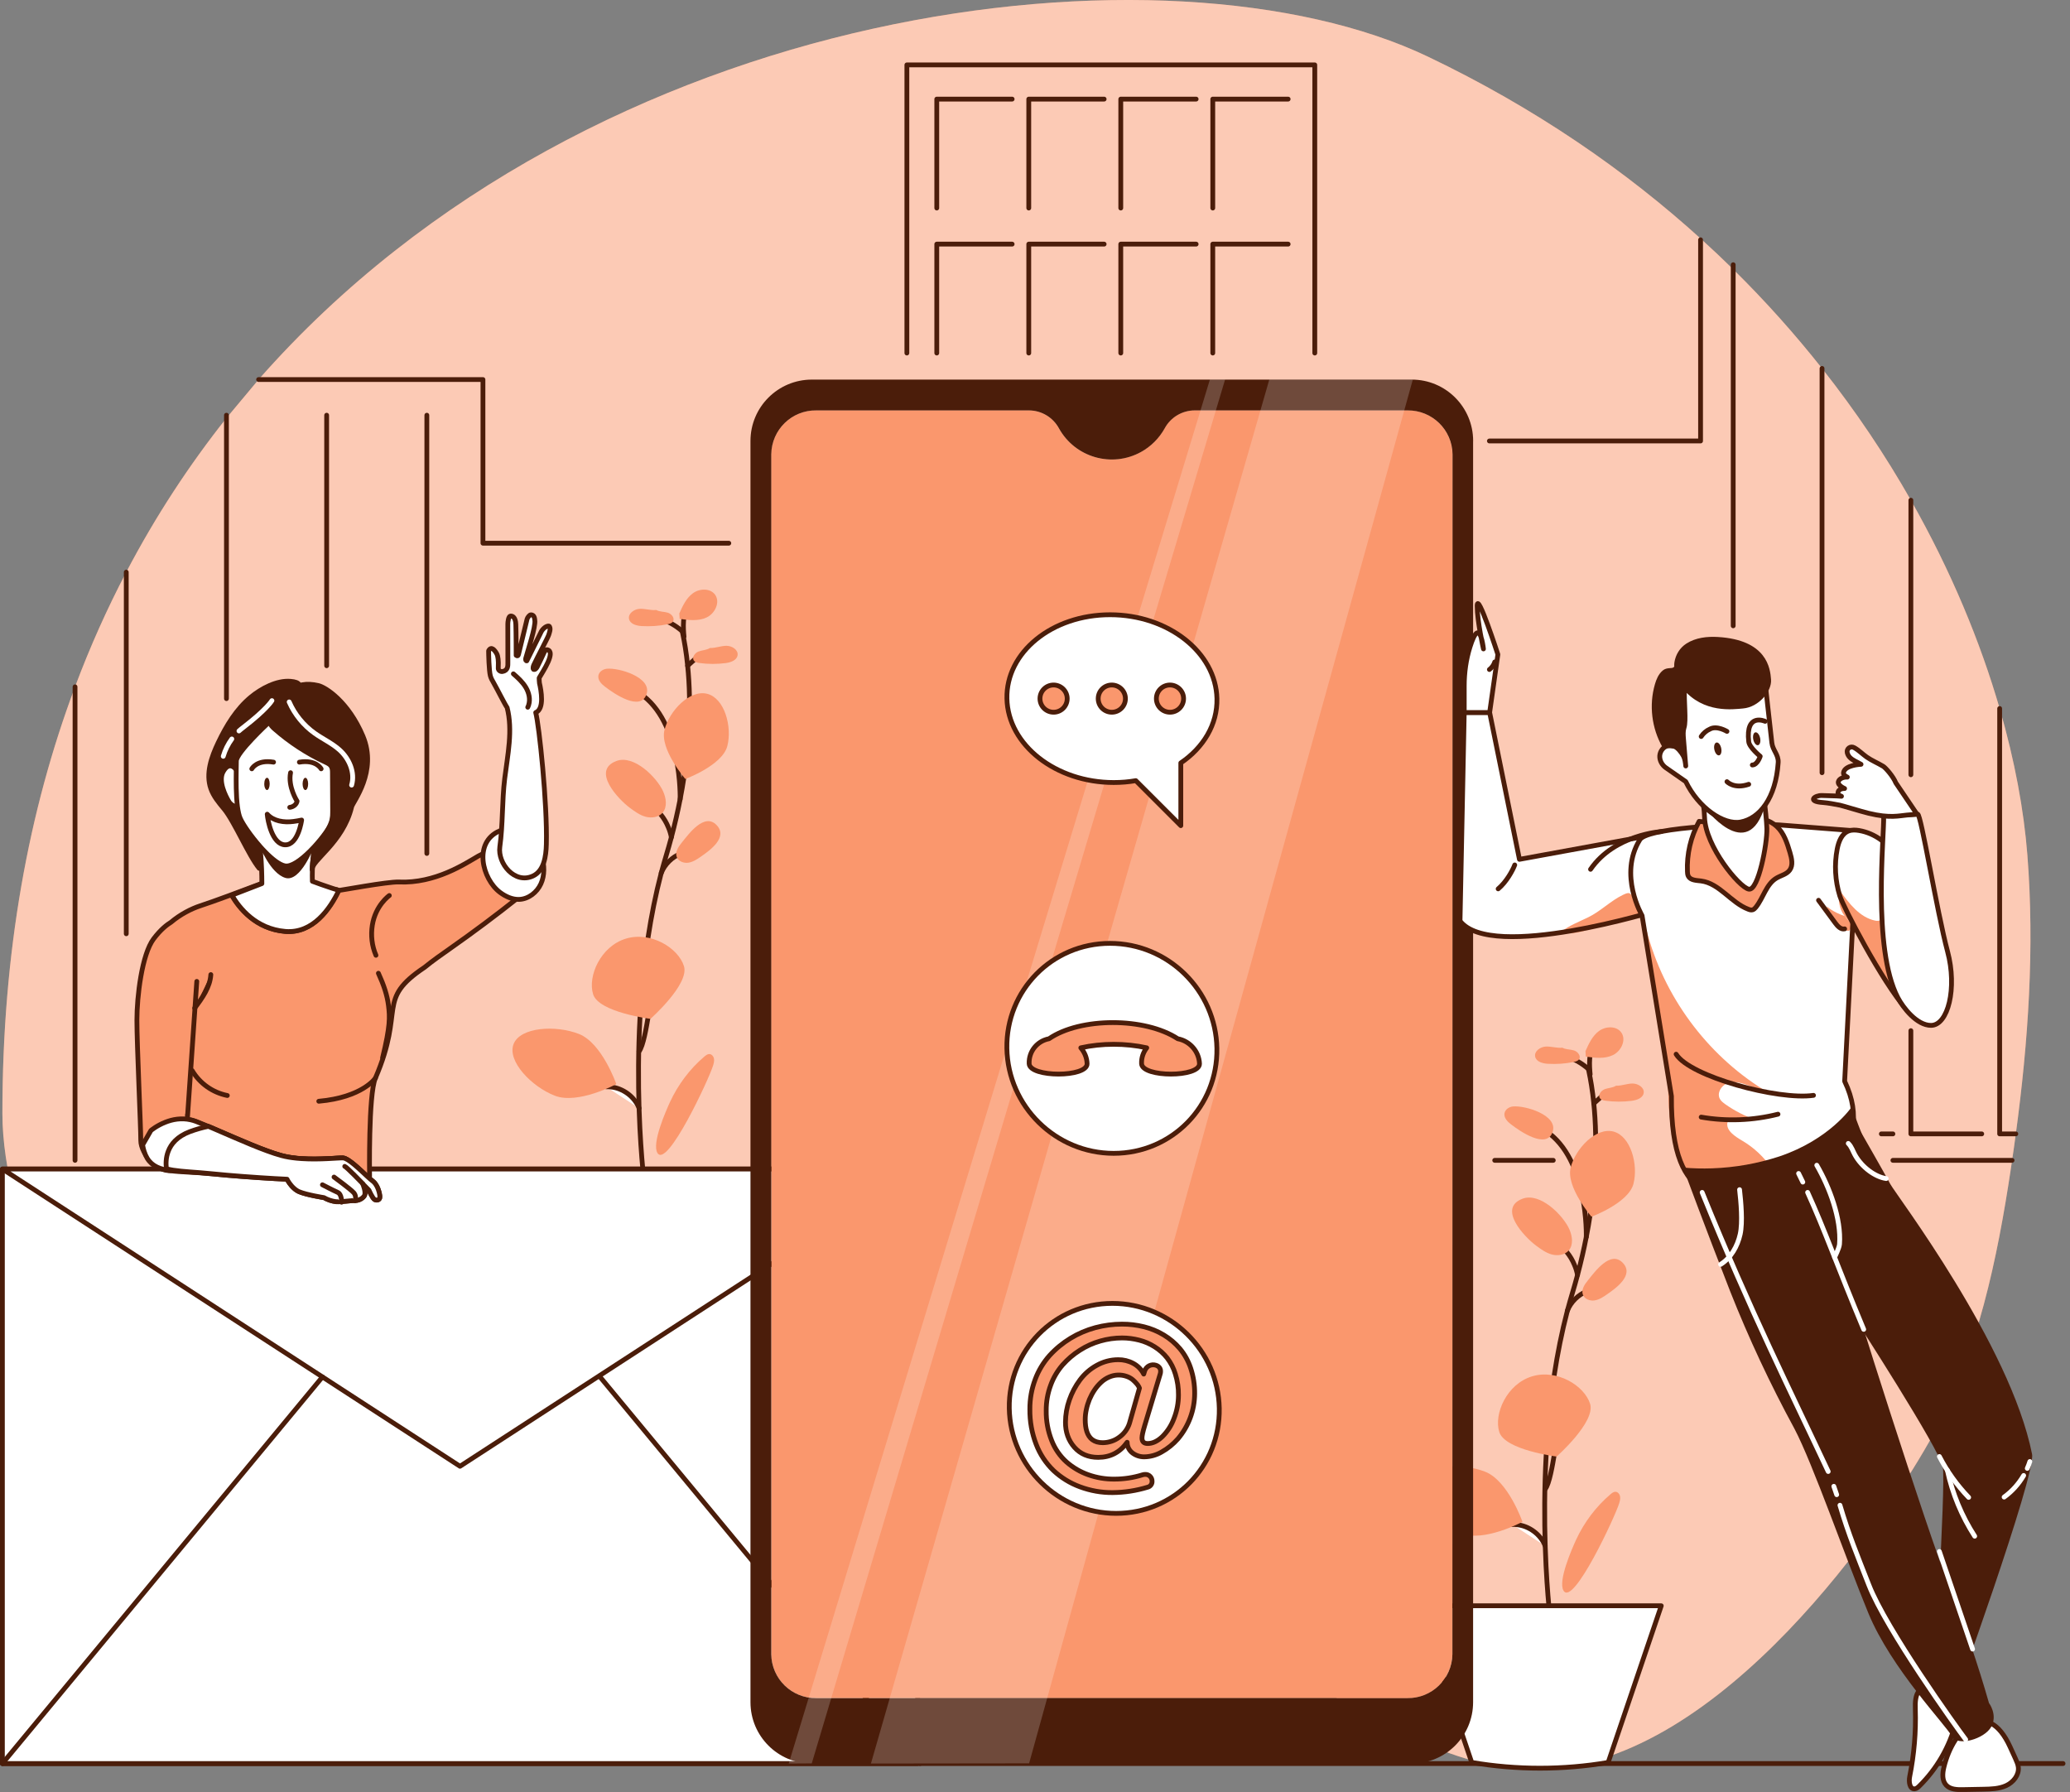 <svg width="432" height="374" viewBox="0 0 432 374" fill="none" xmlns="http://www.w3.org/2000/svg">
<rect x="0" y="0" width="432" height="374" fill="#808080" stroke="none"/>
<g clip-path="url(#clip0)">
<path d="M53.97 79.2C124.04 -0.53 244.34 -13.81 297.98 11.81C320.39 22.52 339.35 35.63 355.19 50.04C357.43 52.07 359.61 54.13 361.72 56.21C368.52 62.91 374.68 69.83 380.25 76.88C387.39 85.91 393.55 95.15 398.79 104.38C407.23 119.22 413.31 134.02 417.32 147.85C420.49 158.77 422.37 169.09 423.1 178.36C424.63 197.77 423.3 217.32 420.69 236.61C420.45 238.45 420.19 240.29 419.91 242.13C419.84 242.64 419.77 243.15 419.69 243.66C416.82 262.83 412.76 282.17 403.7 298.89C393.82 317.12 359.27 367.85 321.82 369.18C302.39 369.87 285.23 357.15 267.62 348.17C239.6 333.89 207.93 331.09 177.03 330.26C146.13 329.43 114.85 330.32 84.74 322.66C54.63 315.01 25.1 297.4 9.71 268.11C4.48 258.17 0.51 243.85 0.5 232.39C0.49 198.58 6.02 169.01 15.66 143.32C18.8 134.93 22.38 126.96 26.35 119.39C32.46 107.72 39.5 97.01 47.27 87.22L53.97 79.2Z" fill="#FA976D"/>
<g opacity="0.7">
<path opacity="0.7" d="M53.97 79.2C124.04 -0.53 244.34 -13.81 297.98 11.81C320.39 22.52 339.35 35.63 355.19 50.04C357.43 52.07 359.61 54.13 361.72 56.21C368.52 62.91 374.68 69.83 380.25 76.88C387.39 85.91 393.55 95.15 398.79 104.38C407.23 119.22 413.31 134.02 417.32 147.85C420.49 158.77 422.37 169.09 423.1 178.36C424.63 197.77 423.3 217.32 420.69 236.61C420.45 238.45 420.19 240.29 419.91 242.13C419.84 242.64 419.77 243.15 419.69 243.66C416.82 262.83 412.76 282.17 403.7 298.89C393.82 317.12 359.27 367.85 321.82 369.18C302.39 369.87 285.23 357.15 267.62 348.17C239.6 333.89 207.93 331.09 177.03 330.26C146.13 329.43 114.85 330.32 84.74 322.66C54.63 315.01 25.1 297.4 9.71 268.11C4.48 258.17 0.51 243.85 0.5 232.39C0.49 198.58 6.02 169.01 15.66 143.32C18.8 134.93 22.38 126.96 26.35 119.39C32.46 107.72 39.5 97.01 47.27 87.22L53.97 79.2Z" fill="white"/>
</g>
<path d="M0.5 368H430.55" stroke="#4B1D0A" stroke-miterlimit="10" stroke-linecap="round" stroke-linejoin="round"/>
<path d="M331.46 222.93C331.45 222.94 331.45 222.95 331.46 222.96C331.47 223 331.48 223.03 331.49 223.07C331.53 223.25 331.56 223.44 331.61 223.64C331.95 225.25 332.34 227.47 332.62 230.27C332.81 232.18 332.96 234.36 333 236.79C333.09 241.48 332.83 247.1 331.85 253.53C331.63 255 331.37 256.51 331.06 258.07C330.57 260.61 329.96 263.27 329.23 266.02C328.89 267.3 328.52 268.6 328.12 269.93C327.96 270.47 327.8 271 327.65 271.54C327.47 272.19 327.29 272.85 327.11 273.5C327.11 273.51 327.1 273.52 327.1 273.53C325.94 277.96 325.04 282.5 324.35 287.01C323.5 292.66 322.97 298.27 322.68 303.58C322.29 310.65 322.31 317.19 322.48 322.6C322.48 322.69 322.48 322.77 322.49 322.86C322.67 328.34 323.01 332.62 323.24 335.07C323.37 336.49 323.46 337.3 323.47 337.36" stroke="#4B1D0A" stroke-miterlimit="10" stroke-linecap="round" stroke-linejoin="round"/>
<path d="M331.49 223.07C331.48 223.05 331.48 223.05 331.47 223.05C331.46 223.03 331.46 223.03 331.45 223.03C330.73 222.4 329.94 221.85 329.11 221.4C328.19 220.92 327.21 220.54 326.2 220.3" fill="white"/>
<path d="M331.49 223.07C331.48 223.05 331.48 223.05 331.47 223.05C331.46 223.03 331.46 223.03 331.45 223.03C330.73 222.4 329.94 221.85 329.11 221.4C328.19 220.92 327.21 220.54 326.2 220.3" stroke="#4B1D0A" stroke-miterlimit="10" stroke-linecap="round" stroke-linejoin="round"/>
<path d="M332.61 230.27L335.27 227.86" stroke="#4B1D0A" stroke-miterlimit="10" stroke-linecap="round" stroke-linejoin="round"/>
<path d="M329.22 266.04C329.08 265.33 328.88 264.64 328.59 263.98C328.2 263.01 327.66 262.1 327 261.29C326.51 260.68 325.95 260.13 325.33 259.64" stroke="#4B1D0A" stroke-miterlimit="10" stroke-linecap="round" stroke-linejoin="round"/>
<path d="M327.09 273.54C327.82 271.68 329.38 270.14 331.25 269.43" stroke="#4B1D0A" stroke-miterlimit="10" stroke-linecap="round" stroke-linejoin="round"/>
<path d="M322.47 310.74C323.36 309.67 324.03 305.58 324.4 303.38C324.49 302.85 324.56 302.41 324.62 302.08" fill="white"/>
<path d="M322.47 310.74C323.36 309.67 324.03 305.58 324.4 303.38C324.49 302.85 324.56 302.41 324.62 302.08" stroke="#4B1D0A" stroke-miterlimit="10" stroke-linecap="round" stroke-linejoin="round"/>
<path d="M315.61 318.12C315.91 318.1 316.21 318.11 316.51 318.15C319.1 318.39 321.53 320.17 322.48 322.6" fill="white"/>
<path d="M315.61 318.12C315.91 318.1 316.21 318.11 316.51 318.15C319.1 318.39 321.53 320.17 322.48 322.6" stroke="#4B1D0A" stroke-miterlimit="10" stroke-linecap="round" stroke-linejoin="round"/>
<path d="M331.05 258.12C331.05 258.12 331.52 241.89 322.61 236" stroke="#4B1D0A" stroke-miterlimit="10" stroke-linecap="round" stroke-linejoin="round"/>
<path d="M331.85 292.95C333.02 296.73 324.86 303.94 324.86 303.94C324.86 303.94 314.06 302.59 312.89 298.81C311.72 295.03 314.46 288.83 319.69 287.22C324.93 285.6 330.68 289.17 331.85 292.95Z" fill="#FA976D"/>
<path d="M340.9 247.02C339.87 251.04 332.14 253.89 332.14 253.89C332.14 253.89 326.76 247.66 327.79 243.64C328.82 239.62 333.09 235.19 336.71 236.12C340.33 237.06 341.93 243 340.9 247.02Z" fill="#FA976D"/>
<path d="M309.91 307.09C314.76 308.98 317.73 317.56 317.73 317.56C317.73 317.56 309.74 321.87 304.89 319.98C300.04 318.09 294.91 312.77 296.29 309.21C297.68 305.65 305.06 305.2 309.91 307.09Z" fill="#FA976D"/>
<path d="M320.54 259.9C321.57 260.66 322.62 261.44 323.85 261.77C325.08 262.1 326.55 261.9 327.38 260.94C328.42 259.75 328.14 257.89 327.49 256.45C326.19 253.59 321.42 248.75 317.74 250.14C312.45 252.14 318.18 258.14 320.54 259.9Z" fill="#FA976D"/>
<path d="M331.39 267.17C330.69 268.03 329.96 269.12 330.34 270.16C330.68 271.08 331.81 271.51 332.78 271.36C333.75 271.21 334.6 270.64 335.4 270.08C337.27 268.78 341.11 266.06 338.66 263.51C336.11 260.85 332.85 265.36 331.39 267.17Z" fill="#FA976D"/>
<path d="M315.73 230.89C314.93 230.98 314.12 231.51 313.98 232.31C313.82 233.24 314.59 234.05 315.34 234.62C317.2 236.05 322.78 239.92 324.03 236.19C325.21 232.67 318.2 230.62 315.73 230.89Z" fill="#FA976D"/>
<path d="M326.03 218.63C324.88 218.74 323.73 218.32 322.57 218.39C321.42 218.46 320.13 219.39 320.39 220.52C320.63 221.56 321.92 221.91 322.99 221.98C324.81 222.09 326.65 221.97 328.44 221.6C328.86 221.52 329.31 221.39 329.54 221.04C330.01 220.35 329.26 219.43 328.47 219.19C327.68 218.95 326.78 219.03 326.06 218.62L326.03 218.63Z" fill="#FA976D"/>
<path d="M337.28 226.56C338.44 226.59 339.56 226.1 340.71 226.1C341.87 226.1 343.21 226.94 343.03 228.08C342.86 229.14 341.59 229.57 340.53 229.71C338.72 229.94 336.88 229.94 335.07 229.69C334.65 229.63 334.19 229.54 333.93 229.21C333.42 228.55 334.1 227.59 334.88 227.29C335.66 226.99 336.56 227.02 337.25 226.56H337.28Z" fill="#FA976D"/>
<path d="M336.14 311.78C336.43 311.54 336.75 311.29 337.12 311.29C337.62 311.29 338.01 311.76 338.1 312.25C338.19 312.74 338.06 313.24 337.91 313.71C337.13 316.33 328.32 335.33 326.3 331.92C325.1 329.9 328.05 323.22 328.91 321.33C330.6 317.68 333.07 314.38 336.14 311.78Z" fill="#FA976D"/>
<path d="M331.86 224.18C331.86 224.18 331.33 219.57 332.44 219.2" stroke="#4B1D0A" stroke-miterlimit="10" stroke-linecap="round" stroke-linejoin="round"/>
<path d="M330.88 219.35C331.58 217.78 332.33 216.14 333.72 215.13C335.11 214.12 337.33 214.04 338.34 215.43C339.47 216.98 338.34 219.34 336.61 220.17C334.88 221 332.85 220.75 330.95 220.48C330.93 220.2 330.92 219.92 330.9 219.63L330.88 219.35Z" fill="#FA976D"/>
<path d="M335.62 367.77C326.26 369.37 316.5 369.37 307.14 367.77L296.06 335.08H346.7L335.62 367.77Z" fill="white" stroke="#4B1D0A" stroke-miterlimit="10" stroke-linecap="round" stroke-linejoin="round"/>
<path d="M142.35 131.59C142.34 131.6 142.34 131.61 142.35 131.62C142.36 131.66 142.37 131.69 142.38 131.73C142.42 131.91 142.45 132.1 142.5 132.3C142.84 133.91 143.23 136.13 143.51 138.93C143.7 140.84 143.85 143.02 143.89 145.45C143.98 150.14 143.72 155.76 142.74 162.19C142.52 163.66 142.26 165.17 141.95 166.73C141.46 169.27 140.85 171.93 140.12 174.68C139.78 175.96 139.41 177.26 139.01 178.59C138.85 179.13 138.69 179.66 138.54 180.2C138.36 180.85 138.18 181.51 138 182.16C138 182.17 137.99 182.18 137.99 182.19C136.83 186.62 135.93 191.16 135.24 195.67C134.39 201.32 133.86 206.93 133.57 212.24C133.18 219.31 133.2 225.85 133.37 231.26C133.37 231.35 133.37 231.43 133.38 231.52C133.56 237 133.9 241.28 134.13 243.73C134.26 245.15 134.35 245.96 134.36 246.02" stroke="#4B1D0A" stroke-miterlimit="10" stroke-linecap="round" stroke-linejoin="round"/>
<path d="M142.38 131.73C142.37 131.71 142.37 131.71 142.36 131.71C142.35 131.69 142.35 131.69 142.34 131.69C141.62 131.06 140.83 130.51 140 130.06C139.08 129.58 138.1 129.2 137.09 128.96" fill="white"/>
<path d="M142.38 131.73C142.37 131.71 142.37 131.71 142.36 131.71C142.35 131.69 142.35 131.69 142.34 131.69C141.62 131.06 140.83 130.51 140 130.06C139.08 129.58 138.1 129.2 137.09 128.96" stroke="#4B1D0A" stroke-miterlimit="10" stroke-linecap="round" stroke-linejoin="round"/>
<path d="M143.5 138.93L146.16 136.52" stroke="#4B1D0A" stroke-miterlimit="10" stroke-linecap="round" stroke-linejoin="round"/>
<path d="M140.11 174.7C139.97 173.99 139.77 173.3 139.48 172.64C139.09 171.67 138.55 170.76 137.89 169.95C137.4 169.34 136.84 168.79 136.22 168.3" stroke="#4B1D0A" stroke-miterlimit="10" stroke-linecap="round" stroke-linejoin="round"/>
<path d="M137.99 182.2C138.72 180.34 140.28 178.8 142.15 178.09" stroke="#4B1D0A" stroke-miterlimit="10" stroke-linecap="round" stroke-linejoin="round"/>
<path d="M133.36 219.4C134.25 218.33 134.92 214.24 135.29 212.04C135.38 211.51 135.45 211.07 135.51 210.74" fill="white"/>
<path d="M133.36 219.4C134.25 218.33 134.92 214.24 135.29 212.04C135.38 211.51 135.45 211.07 135.51 210.74" stroke="#4B1D0A" stroke-miterlimit="10" stroke-linecap="round" stroke-linejoin="round"/>
<path d="M126.51 226.78C126.81 226.76 127.11 226.77 127.41 226.81C130 227.05 132.43 228.83 133.38 231.26" fill="white"/>
<path d="M126.51 226.78C126.81 226.76 127.11 226.77 127.41 226.81C130 227.05 132.43 228.83 133.38 231.26" stroke="#4B1D0A" stroke-miterlimit="10" stroke-linecap="round" stroke-linejoin="round"/>
<path d="M141.94 166.78C141.94 166.78 142.41 150.55 133.5 144.67" stroke="#4B1D0A" stroke-miterlimit="10" stroke-linecap="round" stroke-linejoin="round"/>
<path d="M142.74 201.61C143.91 205.39 135.75 212.6 135.75 212.6C135.75 212.6 124.95 211.25 123.78 207.47C122.61 203.69 125.35 197.49 130.58 195.88C135.82 194.26 141.57 197.83 142.74 201.61Z" fill="#FA976D"/>
<path d="M151.79 155.68C150.76 159.7 143.03 162.55 143.03 162.55C143.03 162.55 137.64 156.32 138.68 152.3C139.71 148.28 143.98 143.85 147.6 144.78C151.23 145.72 152.83 151.66 151.79 155.68Z" fill="#FA976D"/>
<path d="M120.8 215.75C125.65 217.64 128.62 226.22 128.62 226.22C128.62 226.22 120.63 230.53 115.78 228.64C110.93 226.75 105.8 221.43 107.18 217.87C108.57 214.31 115.95 213.86 120.8 215.75Z" fill="#FA976D"/>
<path d="M131.43 168.56C132.46 169.32 133.51 170.1 134.74 170.43C135.97 170.76 137.44 170.56 138.27 169.6C139.31 168.41 139.03 166.55 138.38 165.11C137.08 162.25 132.31 157.41 128.63 158.8C123.34 160.8 129.07 166.8 131.43 168.56Z" fill="#FA976D"/>
<path d="M142.28 175.83C141.58 176.69 140.85 177.78 141.23 178.82C141.57 179.74 142.7 180.17 143.67 180.02C144.64 179.87 145.49 179.3 146.29 178.74C148.16 177.44 152 174.72 149.55 172.17C147 169.51 143.74 174.02 142.28 175.83Z" fill="#FA976D"/>
<path d="M126.63 139.55C125.83 139.64 125.02 140.17 124.88 140.97C124.72 141.9 125.49 142.71 126.24 143.28C128.1 144.71 133.68 148.58 134.93 144.85C136.1 141.33 129.1 139.28 126.63 139.55Z" fill="#FA976D"/>
<path d="M136.92 127.29C135.77 127.4 134.62 126.98 133.46 127.05C132.31 127.12 131.02 128.05 131.28 129.18C131.52 130.22 132.81 130.57 133.88 130.64C135.7 130.75 137.54 130.63 139.33 130.26C139.75 130.18 140.2 130.05 140.43 129.7C140.9 129.01 140.15 128.09 139.36 127.85C138.57 127.61 137.67 127.69 136.95 127.28L136.92 127.29Z" fill="#FA976D"/>
<path d="M148.18 135.22C149.34 135.25 150.46 134.76 151.61 134.76C152.77 134.76 154.11 135.6 153.93 136.74C153.76 137.8 152.49 138.23 151.43 138.37C149.62 138.6 147.78 138.6 145.97 138.35C145.55 138.29 145.09 138.2 144.83 137.87C144.32 137.21 145 136.25 145.78 135.95C146.56 135.65 147.46 135.68 148.15 135.22H148.18Z" fill="#FA976D"/>
<path d="M147.04 220.44C147.33 220.2 147.65 219.95 148.02 219.95C148.52 219.95 148.91 220.42 149 220.91C149.09 221.4 148.96 221.9 148.81 222.37C148.03 224.99 139.22 243.99 137.2 240.58C136 238.56 138.95 231.88 139.81 229.99C141.5 226.34 143.96 223.04 147.04 220.44Z" fill="#FA976D"/>
<path d="M142.75 132.84C142.75 132.84 142.22 128.23 143.33 127.86" stroke="#4B1D0A" stroke-miterlimit="10" stroke-linecap="round" stroke-linejoin="round"/>
<path d="M141.77 128.01C142.47 126.44 143.22 124.8 144.61 123.79C146 122.78 148.22 122.7 149.23 124.09C150.36 125.64 149.23 128 147.5 128.83C145.77 129.66 143.74 129.41 141.84 129.14C141.82 128.86 141.81 128.58 141.79 128.29L141.77 128.01Z" fill="#FA976D"/>
<path d="M15.66 242.13V143.32" stroke="#4B1D0A" stroke-miterlimit="10" stroke-linecap="round" stroke-linejoin="round"/>
<path d="M324.16 242.13H311.94" stroke="#4B1D0A" stroke-miterlimit="10" stroke-linecap="round" stroke-linejoin="round"/>
<path d="M419.91 242.13H395.04" stroke="#4B1D0A" stroke-miterlimit="10" stroke-linecap="round" stroke-linejoin="round"/>
<path d="M310.83 92.02H354.9V50.04" stroke="#4B1D0A" stroke-miterlimit="10" stroke-linecap="round" stroke-linejoin="round"/>
<path d="M53.97 79.2H100.79V113.35H152.1" stroke="#4B1D0A" stroke-miterlimit="10" stroke-linecap="round" stroke-linejoin="round"/>
<path d="M26.35 194.85V119.39" stroke="#4B1D0A" stroke-miterlimit="10" stroke-linecap="round" stroke-linejoin="round"/>
<path d="M47.26 86.64V145.78" stroke="#4B1D0A" stroke-miterlimit="10" stroke-linecap="round" stroke-linejoin="round"/>
<path d="M68.17 86.64V138.92" stroke="#4B1D0A" stroke-miterlimit="10" stroke-linecap="round" stroke-linejoin="round"/>
<path d="M89.08 86.64V178.09" stroke="#4B1D0A" stroke-miterlimit="10" stroke-linecap="round" stroke-linejoin="round"/>
<path d="M189.26 73.67V13.54H274.39V73.67" stroke="#4B1D0A" stroke-miterlimit="10" stroke-linecap="round" stroke-linejoin="round"/>
<path d="M195.5 43.41V20.68H211.23" stroke="#4B1D0A" stroke-miterlimit="10" stroke-linecap="round" stroke-linejoin="round"/>
<path d="M214.7 43.41V20.68H230.43" stroke="#4B1D0A" stroke-miterlimit="10" stroke-linecap="round" stroke-linejoin="round"/>
<path d="M233.9 43.41V20.68H249.63" stroke="#4B1D0A" stroke-miterlimit="10" stroke-linecap="round" stroke-linejoin="round"/>
<path d="M253.1 43.41V20.68H268.83" stroke="#4B1D0A" stroke-miterlimit="10" stroke-linecap="round" stroke-linejoin="round"/>
<path d="M195.5 73.67V50.94H211.23" stroke="#4B1D0A" stroke-miterlimit="10" stroke-linecap="round" stroke-linejoin="round"/>
<path d="M214.7 73.67V50.94H230.43" stroke="#4B1D0A" stroke-miterlimit="10" stroke-linecap="round" stroke-linejoin="round"/>
<path d="M233.9 73.67V50.94H249.63" stroke="#4B1D0A" stroke-miterlimit="10" stroke-linecap="round" stroke-linejoin="round"/>
<path d="M253.1 73.67V50.94H268.83" stroke="#4B1D0A" stroke-miterlimit="10" stroke-linecap="round" stroke-linejoin="round"/>
<path d="M361.71 55.24V130.59" stroke="#4B1D0A" stroke-miterlimit="10" stroke-linecap="round" stroke-linejoin="round"/>
<path d="M392.63 236.61H395.04" stroke="#4B1D0A" stroke-miterlimit="10" stroke-linecap="round" stroke-linejoin="round"/>
<path d="M380.25 76.88V161.24" stroke="#4B1D0A" stroke-miterlimit="10" stroke-linecap="round" stroke-linejoin="round"/>
<path d="M398.79 215.07V236.61H413.58" stroke="#4B1D0A" stroke-miterlimit="10" stroke-linecap="round" stroke-linejoin="round"/>
<path d="M398.79 104.38V161.67" stroke="#4B1D0A" stroke-miterlimit="10" stroke-linecap="round" stroke-linejoin="round"/>
<path d="M417.32 147.85V236.61H420.69" stroke="#4B1D0A" stroke-miterlimit="10" stroke-linecap="round" stroke-linejoin="round"/>
<path d="M191.5 243.94H0.5V368H191.5V243.94Z" fill="white" stroke="#4B1D0A" stroke-miterlimit="10" stroke-linecap="round" stroke-linejoin="round"/>
<path d="M0.5 243.94L96 305.97L191.5 243.94H0.5Z" fill="white" stroke="#4B1D0A" stroke-miterlimit="10" stroke-linecap="round" stroke-linejoin="round"/>
<path d="M67.29 287.33L0.5 368" stroke="#4B1D0A" stroke-miterlimit="10" stroke-linecap="round" stroke-linejoin="round"/>
<path d="M125.23 287.33L192.02 368" stroke="#4B1D0A" stroke-miterlimit="10" stroke-linecap="round" stroke-linejoin="round"/>
<path d="M293.71 85.64H249.31C246.7 85.64 244.3 87.06 243.05 89.35L243.03 89.39C239.65 95.48 231.97 97.68 225.88 94.3C223.82 93.16 222.12 91.45 220.97 89.39C219.72 87.08 217.31 85.64 214.68 85.64H170.35C165.23 85.58 161.03 89.67 160.96 94.79V345.2C161.03 350.32 165.23 354.42 170.35 354.35H293.71C298.83 354.41 303.04 350.32 303.11 345.2V94.79C303.04 89.67 298.83 85.57 293.71 85.64Z" fill="#FA976D"/>
<path d="M307.44 92.02C307.44 84.94 301.7 79.21 294.63 79.21C294.63 79.21 294.63 79.21 294.62 79.21H169.44C162.36 79.21 156.62 84.94 156.62 92.02C156.62 92.02 156.62 92.02 156.62 92.03V355.2C156.62 362.28 162.36 368.01 169.43 368.01C169.43 368.01 169.43 368.01 169.44 368.01H294.61C301.69 368.01 307.43 362.28 307.43 355.2C307.43 355.2 307.43 355.2 307.43 355.19V92.02H307.44ZM303.11 345.2C303.04 350.32 298.83 354.42 293.71 354.35H170.35C165.23 354.41 161.03 350.32 160.96 345.2V94.79C161.03 89.67 165.23 85.57 170.35 85.64H214.71C217.34 85.64 219.75 87.08 221 89.39C224.38 95.48 232.06 97.68 238.15 94.3C240.21 93.16 241.91 91.45 243.06 89.39L243.08 89.35C244.33 87.06 246.73 85.64 249.34 85.64H293.74C298.86 85.58 303.07 89.67 303.14 94.79L303.11 345.2Z" fill="#4B1D0A"/>
<path opacity="0.2" d="M264.9 79.2L181.76 368L214.77 367.96L294.85 79.2H264.9Z" fill="white"/>
<path opacity="0.2" d="M252.5 79.2L164.6 368L169.41 367.97L255.67 79.2H252.5Z" fill="white"/>
<path d="M254.46 293.89C254.67 305.99 245.03 315.8 232.93 315.8C220.83 315.8 210.84 305.99 210.63 293.89C210.42 281.79 220.06 271.98 232.16 271.98C244.26 271.98 254.24 281.79 254.46 293.89Z" fill="white" stroke="#4B1D0A" stroke-miterlimit="10" stroke-linecap="round" stroke-linejoin="round"/>
<path d="M225.36 310.25C223.32 309.5 221.46 308.35 219.87 306.87C218.27 305.33 217.03 303.46 216.24 301.38C215.34 299.05 214.9 296.58 214.93 294.08C214.91 291.95 215.29 289.84 216.04 287.84C216.72 286.01 217.73 284.33 219.03 282.87C221.6 280.05 224.92 278.03 228.6 277.04C230.41 276.56 232.27 276.31 234.14 276.31C235.69 276.3 237.24 276.49 238.74 276.86C240.2 277.22 241.59 277.8 242.87 278.57C244.14 279.33 245.28 280.3 246.24 281.43C247.25 282.64 248.01 284.03 248.5 285.53C249.06 287.23 249.34 289.02 249.32 290.82C249.3 294.27 248.06 297.61 245.83 300.24C244.86 301.34 243.71 302.28 242.43 302.99C241.33 303.63 240.08 303.98 238.81 304C237.94 304.01 237.08 303.74 236.38 303.22C235.66 302.69 235.23 301.85 235.23 300.96C233.74 303.06 231.72 304.11 229.18 304.11C227.11 304.11 225.45 303.4 224.21 301.99C222.97 300.57 222.35 298.83 222.36 296.76C222.37 295.19 222.64 293.63 223.17 292.14C223.69 290.64 224.43 289.23 225.38 287.96C226.32 286.7 227.51 285.66 228.88 284.91C230.25 284.14 231.8 283.73 233.37 283.73C234.46 283.72 235.54 283.98 236.51 284.5C237.45 285 238.21 285.78 238.69 286.73L238.89 286.07C239.22 285.09 240.27 284.57 241.25 284.89C241.43 284.95 241.61 285.04 241.76 285.16C242.07 285.41 242.24 285.79 242.21 286.19C242.21 286.38 242.18 286.56 242.12 286.74L238.88 297.52C238.51 298.75 238.33 299.6 238.33 300.06C238.33 300.84 238.73 301.22 239.52 301.22C240.55 301.22 241.57 300.74 242.57 299.79C243.65 298.72 244.48 297.42 245 296C245.62 294.44 245.94 292.78 245.94 291.1C245.96 289.62 245.74 288.15 245.3 286.74C244.94 285.52 244.35 284.38 243.58 283.37C242.85 282.45 241.96 281.66 240.97 281.04C239.97 280.41 238.89 279.94 237.75 279.65C236.58 279.35 235.38 279.19 234.17 279.19C232.64 279.19 231.11 279.41 229.64 279.83C228.13 280.26 226.68 280.91 225.36 281.76C224.02 282.6 222.81 283.64 221.76 284.82C220.68 286.07 219.83 287.5 219.27 289.06C218.64 290.75 218.33 292.54 218.34 294.35C218.31 296.49 218.69 298.61 219.48 300.6C220.15 302.32 221.22 303.87 222.6 305.1C223.93 306.26 225.46 307.15 227.12 307.74C228.87 308.36 230.71 308.67 232.57 308.65C234.55 308.65 236.53 308.35 238.42 307.76C238.61 307.7 238.81 307.66 239.01 307.67C239.4 307.65 239.77 307.81 240.04 308.09C240.29 308.35 240.43 308.7 240.43 309.06C240.48 309.66 240.08 310.21 239.49 310.34C237.13 311.06 234.67 311.44 232.2 311.46C229.87 311.48 227.55 311.07 225.36 310.25ZM233.62 299.88C234.61 299.17 235.34 298.16 235.71 297.01L237.8 289.66L237.66 289.36C237.53 289.12 237.37 288.89 237.18 288.69C236.93 288.4 236.66 288.14 236.37 287.89C236 287.59 235.57 287.36 235.12 287.21C233.94 286.79 232.64 286.84 231.49 287.34C230.86 287.61 230.29 287.98 229.79 288.45C229.27 288.94 228.8 289.48 228.41 290.07C228 290.68 227.65 291.34 227.36 292.02C227.08 292.7 226.86 293.41 226.71 294.13C226.56 294.82 226.48 295.52 226.48 296.22C226.48 296.67 226.5 297.12 226.56 297.57C226.61 297.97 226.7 298.36 226.82 298.74C226.93 299.08 227.09 299.41 227.29 299.71C227.47 299.99 227.71 300.23 227.97 300.43C228.26 300.64 228.58 300.79 228.92 300.89C229.32 301 229.74 301.06 230.15 301.05C231.4 301.04 232.62 300.64 233.62 299.88Z" fill="#FA976D" stroke="#4B1D0A" stroke-miterlimit="10" stroke-linecap="round" stroke-linejoin="round"/>
<path d="M253.96 218.76C254.17 230.86 244.53 240.67 232.43 240.67C220.33 240.67 210.34 230.86 210.13 218.76C209.92 206.66 219.56 196.85 231.66 196.85C243.77 196.85 253.75 206.66 253.96 218.76Z" fill="white" stroke="#4B1D0A" stroke-miterlimit="10" stroke-linecap="round" stroke-linejoin="round"/>
<path d="M245.8 216.76C238.94 212.26 225.47 212.26 218.92 216.76C216.48 217.22 214.68 219.37 214.78 221.95C214.88 224.86 226.97 224.86 226.87 221.95C226.83 220.7 226.33 219.55 225.56 218.65C229.89 217.67 234.92 217.67 239.32 218.65C238.61 219.56 238.19 220.7 238.24 221.95C238.34 224.86 250.43 224.86 250.33 221.95C250.22 219.37 248.27 217.22 245.8 216.76Z" fill="#FA976D" stroke="#4B1D0A" stroke-miterlimit="10" stroke-linecap="round" stroke-linejoin="round"/>
<path d="M253.97 145.78C254.09 151.17 251.15 155.99 246.43 159.2V172.29L237.04 162.9C235.56 163.16 234.02 163.29 232.44 163.29C220.34 163.29 210.35 155.46 210.14 145.78C209.93 136.11 219.56 128.28 231.67 128.28C243.77 128.28 253.75 136.12 253.97 145.78Z" fill="white" stroke="#4B1D0A" stroke-miterlimit="10" stroke-linecap="round" stroke-linejoin="round"/>
<path d="M222.72 145.78C222.72 147.35 221.45 148.62 219.88 148.62C218.31 148.62 217.04 147.35 217.04 145.78C217.04 144.21 218.31 142.94 219.88 142.94C221.45 142.95 222.72 144.22 222.72 145.78Z" fill="#FA976D" stroke="#4B1D0A" stroke-miterlimit="10" stroke-linecap="round" stroke-linejoin="round"/>
<path d="M234.87 145.78C234.87 147.35 233.6 148.62 232.03 148.62C230.46 148.62 229.19 147.35 229.19 145.78C229.19 144.21 230.46 142.94 232.03 142.94C233.6 142.95 234.87 144.22 234.87 145.78Z" fill="#FA976D" stroke="#4B1D0A" stroke-miterlimit="10" stroke-linecap="round" stroke-linejoin="round"/>
<path d="M247.01 145.78C247.01 147.35 245.74 148.62 244.17 148.62C242.6 148.62 241.33 147.35 241.33 145.78C241.33 144.21 242.6 142.94 244.17 142.94C245.74 142.95 247.01 144.22 247.01 145.78Z" fill="#FA976D" stroke="#4B1D0A" stroke-miterlimit="10" stroke-linecap="round" stroke-linejoin="round"/>
<path d="M109.61 185.69C109.31 186.37 108.7 186.86 108.12 187.33C103.51 191 98.78 194.53 93.95 197.92C92.18 199.17 90.34 200.44 88.63 201.84C78.35 208.72 84.62 210.4 78.35 224.96C78.35 224.97 78.34 224.97 78.34 224.97C76.86 228.45 77.13 245.51 77.13 245.51H76.62C75.49 244.46 73.94 242.96 72.75 242.18C72.75 242.18 72.74 242.19 72.74 242.18C72.54 242.04 72.34 241.93 72.16 241.84C72.16 241.84 72.15 241.85 72.15 241.84C71.93 241.73 71.72 241.66 71.56 241.65C70.55 241.59 66.75 242.05 62.89 241.79C62.56 241.77 62.23 241.75 61.89 241.71C61.33 241.65 60.77 241.58 60.22 241.49C59.68 241.39 59.15 241.28 58.64 241.14C55.75 240.34 51.73 238.64 47.9 237L47.89 236.99C47.3 236.74 46.72 236.49 46.15 236.24C45.86 236.11 45.57 235.99 45.29 235.87C45.02 235.75 44.76 235.64 44.5 235.53C44.31 235.45 44.12 235.37 43.94 235.29C43.76 235.21 43.57 235.14 43.4 235.06C43.39 235.06 43.39 235.06 43.39 235.07C42.49 234.69 41.64 234.34 40.86 234.04C40.49 233.9 40.13 233.79 39.77 233.71C39.71 234.53 39.64 235.36 39.53 236.18C39.04 240.09 37.97 243.7 36.07 244.2C36.03 244.22 35.99 244.23 35.94 244.23C35.77 244.26 35.6 244.28 35.44 244.28C35.38 244.29 35.33 244.29 35.29 244.28C34.88 244.27 34.47 244.19 34.05 244.04C34.04 244.03 34.04 244.03 34.03 244.03C32.41 243.44 30.85 241.92 30.01 240.28C29.62 239.51 29.38 238.71 29.38 237.98C29.38 235.07 28.57 217.9 28.57 212.9C28.57 207.9 29.62 199.15 32.06 195.91C33.54 193.95 34.87 192.94 35.68 192.45C37.62 190.81 39.91 189.63 41.84 189C44.51 188.14 50.46 185.91 54.6 184.35V184.39C52.76 185.1 50.54 185.97 48.34 186.81C49.93 189.53 53.37 193.84 59.48 194.36C65.26 194.85 68.84 189.62 70.67 185.8C70.83 185.86 80.89 183.95 83.23 184.05C90.81 184.39 97.01 180.27 99.81 178.64C103.44 176.53 108.17 178.24 109.38 182.27C109.39 182.3 109.4 182.33 109.4 182.35C109.77 183.45 110.09 184.66 109.61 185.69Z" fill="#FA976D" stroke="#4B1D0A" stroke-linecap="round" stroke-linejoin="round"/>
<path d="M70.73 185.79C70.73 185.8 70.72 185.8 70.72 185.8C70.57 185.74 70.42 185.69 70.27 185.64L70.73 185.79Z" fill="white" stroke="#4B1D0A" stroke-linecap="round" stroke-linejoin="round"/>
<path d="M79.26 249.89C79.26 249.93 79.25 249.97 79.24 250.01C79.14 250.4 78.6 250.55 78.18 250.31C77.73 250.05 77.01 248.38 77.01 248.38L76.22 247.56L75.71 247C75.71 247.01 75.71 247.01 75.72 247.01C75.8 247.2 76.42 248.74 76.1 249.44C76.08 249.49 76.06 249.53 76.02 249.57C75.91 249.72 75.78 249.85 75.64 249.97C75.22 250.32 74.68 250.52 74.12 250.52H74.09C73.66 250.5 72.4 250.67 71.3 250.74C71.26 250.74 71.23 250.74 71.19 250.75H71.18C70.8 250.77 70.44 250.78 70.15 250.76C69.26 250.64 68.41 250.36 67.63 249.91C67.63 249.91 64.05 249.36 62.46 248.68C62.35 248.64 62.26 248.59 62.16 248.53C62.07 248.47 61.97 248.42 61.89 248.36C61.71 248.25 61.55 248.12 61.4 247.98C60.59 247.27 60.08 246.38 59.96 246.13C59.94 246.1 59.94 246.09 59.94 246.09V246.08C59.94 246.08 55.88 245.91 50.43 245.49C48.44 245.34 46.27 245.15 44.04 244.93C40.59 244.58 37.75 244.6 35.52 244.29C35.46 244.28 35.41 244.27 35.36 244.26C34.92 244.19 34.51 244.12 34.12 244.02C34.11 244.01 34.11 244.01 34.1 244.01C32.14 243.5 30.79 242.49 30.08 240.26C29.95 239.86 29.85 239.41 29.76 238.92L31.49 235.91C31.49 235.91 32.68 234.89 34.52 234.17C35.97 233.59 37.83 233.22 39.83 233.68C40.19 233.76 40.55 233.87 40.92 234.01C41.7 234.31 42.55 234.66 43.45 235.04C43.63 235.11 43.82 235.19 44 235.27C44.18 235.35 44.37 235.42 44.56 235.51C44.82 235.62 45.08 235.73 45.35 235.85C49.87 237.79 55.13 240.14 58.69 241.12C59.71 241.4 60.81 241.58 61.94 241.7C62.27 241.74 62.6 241.77 62.94 241.78C66.79 242.03 70.59 241.58 71.61 241.64C72.7 241.71 75.09 244.04 76.66 245.5C77.09 245.9 77.47 246.23 77.73 246.43C77.77 246.46 77.81 246.49 77.85 246.53C77.88 246.55 77.91 246.57 77.94 246.61C78.55 247.17 78.91 248.03 79.1 248.73C79.1 248.73 79.11 248.73 79.1 248.74C79.18 249.06 79.23 249.34 79.26 249.56C79.26 249.7 79.26 249.81 79.26 249.89Z" fill="white" stroke="#4B1D0A" stroke-linecap="round" stroke-linejoin="round"/>
<path d="M79.26 249.89C79.26 249.93 79.25 249.97 79.24 250.01C79.12 250.39 78.59 250.55 78.18 250.3C77.73 250.03 77.01 248.37 77.01 248.37L76.22 247.56L75.7 247.02L75.69 247.01C75.76 247.17 76.4 248.73 76.08 249.45C76.06 249.5 76.04 249.54 76 249.58C75.89 249.73 75.76 249.86 75.62 249.98C75.19 250.32 74.66 250.52 74.1 250.52C74.09 250.52 74.09 250.52 74.09 250.52H74.06C73.62 250.5 72.37 250.66 71.28 250.74C71.23 250.74 71.19 250.75 71.15 250.75C70.77 250.77 70.41 250.78 70.12 250.76C69.23 250.64 68.38 250.36 67.6 249.91C67.6 249.91 64.02 249.35 62.43 248.68C62.33 248.64 62.23 248.59 62.14 248.54C62.05 248.48 61.95 248.43 61.87 248.37C61.69 248.25 61.53 248.13 61.38 247.99C60.57 247.28 60.06 246.39 59.94 246.14C59.93 246.12 59.92 246.11 59.92 246.1V246.09C59.91 246.08 59.91 246.07 59.91 246.07C59.91 246.07 55.97 245.9 50.64 245.49C48.59 245.34 46.33 245.14 44.01 244.91C40.85 244.59 38.23 244.51 36.13 244.18C35.91 244.14 35.69 244.1 35.48 244.06C35.22 244 34.97 243.95 34.73 243.89C34.6 242.86 34.61 241.54 35.11 240.25C35.7 238.68 37 237.14 39.6 236.15C39.61 236.15 39.62 236.14 39.63 236.14C40.88 235.68 42.16 235.31 43.46 235.04C43.47 235.03 43.47 235.03 43.47 235.03C43.65 235.11 43.83 235.18 44.01 235.26C44.19 235.34 44.38 235.41 44.57 235.5C44.83 235.61 45.09 235.72 45.36 235.84C49.89 237.79 55.14 240.15 58.7 241.12C59.72 241.4 60.83 241.58 61.95 241.69C62.28 241.73 62.61 241.76 62.95 241.77C66.8 242.03 70.6 241.58 71.61 241.63C72.7 241.69 75.08 244.03 76.65 245.48C77.09 245.88 77.47 246.22 77.74 246.42C77.78 246.45 77.82 246.48 77.86 246.51C77.89 246.53 77.92 246.55 77.95 246.59C78.56 247.14 78.92 248 79.11 248.71C79.11 248.71 79.12 248.71 79.11 248.72C79.2 249.03 79.25 249.32 79.27 249.54C79.26 249.7 79.26 249.81 79.26 249.89Z" fill="white" stroke="#4B1D0A" stroke-linecap="round" stroke-linejoin="round"/>
<path d="M67.29 247.23C67.29 247.23 69.55 248.41 70.46 248.81C71.37 249.21 71.28 250.87 71.28 250.87" fill="white"/>
<path d="M67.29 247.23C67.29 247.23 69.55 248.41 70.46 248.81C71.37 249.21 71.28 250.87 71.28 250.87" stroke="#4B1D0A" stroke-linecap="round" stroke-linejoin="round"/>
<path d="M69.71 245.62C69.71 245.62 73.18 248.15 73.83 248.89C74.22 249.35 74.32 249.99 74.08 250.55" fill="white"/>
<path d="M69.71 245.62C69.71 245.62 73.18 248.15 73.83 248.89C74.22 249.35 74.32 249.99 74.08 250.55" stroke="#4B1D0A" stroke-linecap="round" stroke-linejoin="round"/>
<path d="M75.7 246.99C75.7 246.99 72.38 243.54 71.95 243.39Z" fill="white"/>
<path d="M75.7 246.99C75.7 246.99 72.38 243.54 71.95 243.39" stroke="#4B1D0A" stroke-linecap="round" stroke-linejoin="round"/>
<path d="M70.72 185.81C68.9 189.62 65.32 194.85 59.54 194.36C53.42 193.84 49.98 189.53 48.39 186.8C50.59 185.96 52.81 185.1 54.65 184.38V184.34C54.65 182.48 54.59 180.25 54.39 178.04C54.35 177.56 54.29 177.07 54.23 176.59C54.18 176.21 54.13 175.82 54.06 175.45H65.7C65.7 175.45 65.63 175.92 65.54 176.69C65.54 176.7 65.54 176.71 65.53 176.72C65.46 177.41 65.36 178.33 65.3 179.37C65.21 180.75 65.14 182.33 65.19 183.9C65.75 184.1 66.32 184.3 66.89 184.52C67.25 184.64 67.62 184.78 67.99 184.9C68.43 185.06 68.86 185.2 69.32 185.35L70.27 185.65C70.43 185.69 70.57 185.75 70.72 185.81Z" fill="white" stroke="#4B1D0A" stroke-linecap="round" stroke-linejoin="round"/>
<path d="M54.23 176.59C54.23 176.59 56.4 182.23 59.55 183.19C62.7 184.16 65.53 176.71 65.53 176.71C65.53 176.71 61.09 181.46 59.44 180.67C57.8 179.9 54.23 176.59 54.23 176.59Z" fill="#4B1D0A"/>
<path d="M52.37 145.45C49.33 147.96 47.24 151.42 45.54 154.98C44.11 157.98 42.9 161.43 44 164.57C44.56 166.16 45.67 167.5 46.75 168.79C48.91 171.38 51.94 178.61 54.1 181.2C54.24 176.59 50.38 169.14 50.79 165.27C51.11 162.26 52.41 159.46 53.69 156.72C55.3 153.29 56.93 149.81 59.35 146.9C60.66 145.32 64.87 142.51 60.62 142.17C57.76 141.93 54.5 143.69 52.37 145.45Z" fill="#4B1D0A" stroke="#4B1D0A" stroke-linecap="round" stroke-linejoin="round"/>
<path d="M49.65 161.14C49.65 161.14 48.15 158.26 46.59 161C45.46 162.98 47.09 166.15 47.79 167.31C48.25 168.01 49.05 168.41 49.89 168.36L49.65 161.14Z" fill="white" stroke="#4B1D0A" stroke-linecap="round" stroke-linejoin="round"/>
<path d="M69.23 171.61C68.95 172.5 67.4 174.7 65.54 176.72C65.25 177.04 64.95 177.35 64.64 177.65C62.78 179.49 60.77 180.95 59.45 180.68C58.3 180.45 56.8 179.27 55.33 177.76C54.96 177.39 54.6 176.99 54.24 176.59V176.58C52.39 174.48 50.74 172.1 50.15 170.79C49.88 170.2 49.7 169.34 49.56 168.34C49.25 165.99 49.27 162.89 49.3 160.79C49.32 159.9 49.33 159.2 49.33 158.8C49.33 157.05 55.84 151 55.84 151C55.98 150.94 56.17 150.92 56.39 150.94C57.11 151 58.27 151.43 59.59 152.08C63.54 154 69.05 157.81 69.45 159.26C70.04 161.36 69.81 169.72 69.23 171.61Z" fill="white" stroke="#4B1D0A" stroke-linecap="round" stroke-linejoin="round"/>
<path d="M56.28 163.58C56.28 164.28 56.02 164.86 55.73 164.86C55.44 164.86 55.15 164.31 55.15 163.58C55.15 162.85 55.41 162.3 55.73 162.3C56.05 162.29 56.28 162.88 56.28 163.58Z" fill="#4B1D0A"/>
<path d="M63.73 162.3C64.05 162.3 64.31 162.87 64.31 163.58C64.31 164.29 64.05 164.86 63.73 164.86C63.41 164.86 63.15 164.29 63.15 163.58C63.15 162.87 63.41 162.3 63.73 162.3Z" fill="#4B1D0A"/>
<path d="M52.55 160.43C52.55 160.43 53.6 158.45 57.09 159.04" stroke="#4B1D0A" stroke-linecap="round" stroke-linejoin="round"/>
<path d="M67.02 160.43C67.02 160.43 65.97 158.45 62.48 159.04" stroke="#4B1D0A" stroke-linecap="round" stroke-linejoin="round"/>
<path d="M60.47 168.47C61.25 168.38 61.89 167.84 62 167.18C62 167.18 60.05 164.16 60.64 161.24" stroke="#4B1D0A" stroke-linecap="round" stroke-linejoin="round"/>
<path d="M48.38 154.2C47.58 155.29 46.97 156.52 46.59 157.82" stroke="white" stroke-linecap="round" stroke-linejoin="round"/>
<path d="M56.75 146.2C56.75 146.2 55.64 148.05 50.77 151.79C50.46 152.02 50.16 152.27 49.87 152.53" stroke="white" stroke-linecap="round" stroke-linejoin="round"/>
<path d="M41.07 204.79C40.42 214.31 39.76 223.82 39.11 233.33C39.11 233.09 39.12 232.84 39.12 232.6" fill="#4B1D0A"/>
<path d="M41.07 204.79C40.42 214.31 39.76 223.82 39.11 233.33C39.11 233.09 39.12 232.84 39.12 232.6" stroke="#4B1D0A" stroke-linecap="round" stroke-linejoin="round"/>
<path d="M104.24 173.4C106.02 172.63 108.16 172.97 109.77 174.04C111.38 175.11 112.49 176.84 113.06 178.69C113.64 180.56 113.69 182.65 112.88 184.43C112.07 186.21 110.3 187.61 108.35 187.68C106.91 187.73 105.53 187.09 104.37 186.23C100.61 183.43 98.73 175.78 104.24 173.4Z" fill="white" stroke="#4B1D0A" stroke-linecap="round" stroke-linejoin="round"/>
<path d="M112.52 141.47C112.52 141.58 112.55 142.38 112.58 142.52C112.93 144.06 113.67 147.91 111.8 148.69C112.51 151.23 114.25 167.76 114.02 176.19C113.96 178.7 113.52 181.7 111.26 182.78C107.45 184.59 103.83 180.17 104.31 176.73C104.97 172.02 104.75 167.22 105.33 162.46C105.94 157.52 107.06 152.43 105.83 147.63C105.53 147.31 103.61 143.5 102.99 142.44C102.72 141.98 102.46 141.52 102.33 141.01C102.05 139.93 101.97 136.48 101.97 135.8C102.54 134.72 103.28 135.72 103.67 136.42C103.95 136.93 104.05 137.97 103.99 139.14C103.98 139.37 103.96 139.61 104.08 139.79C104.24 140.02 104.55 140.17 104.83 140.13C106.05 139.95 106 138.92 105.99 138.15C105.99 135.5 105.98 132.86 105.98 130.22C105.98 129.78 106.11 128.59 106.54 128.55C107.01 128.51 107.59 128.85 107.65 130.27C107.72 131.86 107.72 136.75 107.72 136.75C107.8 136.82 107.93 136.88 108.03 136.84C108.13 136.79 108.18 136.66 108.21 136.56C108.8 134.1 109.4 131.64 110 129.18C110.07 128.89 110.5 128.29 110.81 128.29C111.55 128.29 111.57 129.15 111.61 129.4C111.87 130.72 110.02 136.15 109.71 137.41C109.66 137.63 109.73 137.96 109.94 137.9L112.84 132.05C113.09 131.43 113.75 130.72 114.41 130.63C114.46 130.62 114.51 130.62 114.56 130.64C114.61 130.66 114.65 130.71 114.68 130.76C114.96 131.26 114.68 131.95 114.51 132.5C114.34 133.04 112.18 137.09 111.42 138.72C111.31 138.95 111.13 139.47 111.35 139.68C111.67 139.81 111.97 139.45 112.13 139.13C112.62 138.16 113.09 137.19 113.53 136.2C113.67 135.91 113.88 135.51 114.2 135.58C116.09 135.99 113.32 140.08 112.52 141.47Z" fill="white" stroke="#4B1D0A" stroke-linecap="round" stroke-linejoin="round"/>
<path d="M107.14 140.61C108.11 141.45 109.07 142.33 109.73 143.43C110.39 144.53 110.71 145.89 110.33 147.11C110.28 147.27 110.22 147.43 110.14 147.58" fill="white"/>
<path d="M107.14 140.61C108.11 141.45 109.07 142.33 109.73 143.43C110.39 144.53 110.71 145.89 110.33 147.11C110.28 147.27 110.22 147.43 110.14 147.58" stroke="#4B1D0A" stroke-linecap="round" stroke-linejoin="round"/>
<path d="M78.97 203.09C80.1 205.56 80.81 207.65 81.08 209.87C81.37 212.23 81.46 214.08 79.85 220.71" stroke="#4B1D0A" stroke-linecap="round" stroke-linejoin="round"/>
<path d="M56.4 149.5C56.28 149.91 56.2 150.35 56.3 150.77C56.44 151.31 56.87 151.73 57.29 152.1C60.48 154.9 64.07 157.25 67.92 159.04C68.36 159.25 68.84 159.47 69.1 159.88C69.37 160.29 69.38 160.81 69.38 161.3C69.39 163.87 69.41 166.45 69.42 169.02C69.42 169.82 69.43 170.63 69.19 171.39C68.63 173.19 67.39 174.65 66.49 176.3C65.59 177.95 65.09 179.62 65.15 181.5C64.9 179.59 71.59 175.88 73.39 168.36C73.64 167.31 78.85 161 75.73 153.59C72.73 146.48 68.01 143.42 66.42 143.05C63.97 142.49 62.09 142.79 60.07 144.27C58.31 145.55 56.98 147.41 56.4 149.5Z" fill="#4B1D0A" stroke="#4B1D0A" stroke-linecap="round" stroke-linejoin="round"/>
<path d="M62.95 171.12C62.37 171.24 61.8 171.35 61.21 171.42C59.26 171.67 57.07 171.36 55.77 169.9C55.87 171.21 56.79 176.16 59.45 176.29C62.25 176.43 62.95 171.12 62.95 171.12Z" stroke="#4B1D0A" stroke-linecap="round" stroke-linejoin="round"/>
<path d="M60.35 146.47C61.49 149.08 63.35 151.36 65.67 153.01C67.36 154.21 69.29 155.09 70.84 156.47C72.88 158.29 74.15 161.2 73.38 163.83" stroke="white" stroke-linecap="round" stroke-linejoin="round"/>
<path d="M81.25 186.87C81.25 186.87 78.36 188.89 77.7 193.08C77.37 195.18 77.61 197.39 78.46 199.34" stroke="#4B1D0A" stroke-linecap="round" stroke-linejoin="round"/>
<path d="M44 203.37C43.84 205.99 42.21 208.26 40.63 210.36Z" fill="#4B1D0A"/>
<path d="M44 203.37C43.84 205.99 42.21 208.26 40.63 210.36" stroke="#4B1D0A" stroke-linecap="round" stroke-linejoin="round"/>
<path d="M40.1 223.4C41.7 226.09 44.37 227.98 47.44 228.6" stroke="#4B1D0A" stroke-linecap="round" stroke-linejoin="round"/>
<path d="M78.36 224.96C78.36 224.96 75.67 228.99 66.53 229.8" stroke="#4B1D0A" stroke-linecap="round" stroke-linejoin="round"/>
<path d="M346.11 189.91C346.11 189.91 311.26 200.71 304.7 192.18L305.58 148.67H310.88L317.1 179.32L345.66 174.1C345.66 174.1 349.32 185.44 346.11 189.91Z" fill="white"/>
<path d="M331.42 191.43C329.48 192.37 327.43 193.15 325.74 194.48C328.1 195.22 330.62 194.27 332.97 193.52C336.08 192.53 339.28 191.87 342.48 191.29C342.63 190.4 341.49 188.37 341.03 187.58C340.21 186.2 340.06 186.08 338.65 186.76C336.14 187.97 334.01 190.18 331.42 191.43Z" fill="#FA976D"/>
<path d="M346.11 189.91C346.11 189.91 311.26 200.71 304.7 192.18L305.58 148.67H310.88L317.1 179.32L345.66 174.1C345.66 174.1 349.32 185.44 346.11 189.91Z" stroke="#4B1D0A" stroke-miterlimit="10" stroke-linecap="round" stroke-linejoin="round"/>
<path d="M342.69 191.05L348.82 228.73C348.65 253.16 360.3 249.48 368.39 249.41C377.74 249.33 391.93 240.06 384.97 225.63L387.65 173.4L371.35 172.14C365.97 171.73 343.98 172.42 342.23 175.22C337.7 182.53 342.69 191.05 342.69 191.05Z" fill="white"/>
<path d="M343.65 194.2C347.18 207.81 356.1 219.95 368.04 227.39C366.73 227.29 365.5 226.72 364.26 226.29C363.02 225.86 361.62 225.59 360.4 226.09C359.18 226.58 358.3 228.1 358.91 229.27C359.16 229.76 359.62 230.1 360.06 230.42C362.04 231.82 364.22 232.93 366.51 233.72C364.5 233.51 362.46 233.67 360.51 234.19C360.15 235.92 362.09 237.14 363.61 238.04C366.04 239.47 368.15 241.45 369.73 243.79C364.36 243.8 359 244.11 353.66 244.71C352.95 244.79 352.18 244.87 351.55 244.51C350.81 244.09 350.49 243.2 350.26 242.37C349.07 238.21 348.38 233.92 348.2 229.6C348.1 227.17 348.16 224.73 347.88 222.31C347.66 220.41 347.23 218.53 346.83 216.66C345.28 209.46 344.08 202.18 343.26 194.86C342.88 194.83 343.65 194.2 343.65 194.2Z" fill="#FA976D"/>
<path d="M384.96 191.15C384.15 190.89 382.49 190.22 381.24 189.15C381.55 190.65 383.79 193.24 385.1 194.04C385.38 194.21 385.77 194.35 386 194.12C386.2 193.92 386.4 193.3 386.64 193.15L384.96 191.15Z" fill="#FA976D"/>
<path d="M342.69 191.05L348.82 228.73C348.65 253.16 360.3 249.48 368.39 249.41C377.74 249.33 391.93 240.06 384.97 225.63L387.65 173.4L371.35 172.14C365.97 171.73 343.98 172.42 342.23 175.22C337.7 182.53 342.69 191.05 342.69 191.05Z" stroke="#4B1D0A" stroke-miterlimit="10" stroke-linecap="round" stroke-linejoin="round"/>
<path d="M354.6 171.39C352.85 174.58 352 178.25 352.16 181.89C352.17 182.21 352.2 182.54 352.34 182.82C352.79 183.71 354.02 183.71 355 183.83C358.85 184.32 361.24 188.38 364.88 189.74C365.16 189.85 365.47 189.94 365.77 189.85C366.04 189.77 366.25 189.55 366.43 189.33C368.01 187.38 368.57 184.53 370.73 183.24C371.67 182.68 372.87 182.45 373.51 181.56C374.25 180.54 373.92 179.12 373.56 177.91C372.97 175.92 372.31 173.83 370.78 172.43C369.26 171.05 367.13 170.59 365.08 170.42C362.07 170.17 359.01 170.46 356.09 171.26C356.12 171.65 354.6 171.39 354.6 171.39Z" fill="#FA976D" stroke="#4B1D0A" stroke-linecap="round" stroke-linejoin="round"/>
<path d="M402.99 196.96C400.55 193.42 398.74 189.44 397.68 185.26C397.15 183.2 396.8 181.06 395.85 179.15C394.34 176.1 391.31 173.86 387.96 173.3C387.24 173.18 386.48 173.14 385.8 173.4C384.35 173.95 383.72 175.62 383.42 177.14C382.79 180.39 382.98 183.79 383.96 186.95C384.63 189.1 392.68 204.77 398.02 210.84C397.51 207.78 401.03 197.56 402.99 196.96Z" fill="white"/>
<path d="M387.21 193.89C388.86 197 390.5 200.1 392.15 203.21C392.85 204.54 393.66 205.96 395.04 206.54C394.17 203.47 393.68 200.29 393.57 197.09C393.51 195.49 393.55 193.85 393.02 192.33C392.82 192.5 392.6 191.78 392.6 191.78C392.39 192.19 391.8 192.2 391.35 192.11C388.12 191.44 385.91 188.55 383.99 185.87C383.47 187.65 383.84 189.67 384.96 191.14C384.96 191.15 387.05 193.58 387.21 193.89Z" fill="#FA976D"/>
<path d="M402.99 196.96C400.55 193.42 398.74 189.44 397.68 185.26C397.15 183.2 396.8 181.06 395.85 179.15C394.34 176.1 391.31 173.86 387.96 173.3C387.24 173.18 386.48 173.14 385.8 173.4C384.35 173.95 383.72 175.62 383.42 177.14C382.79 180.39 382.98 183.79 383.96 186.95C384.63 189.1 392.68 204.77 398.02 210.84C397.51 207.78 401.03 197.56 402.99 196.96Z" stroke="#4B1D0A" stroke-miterlimit="10" stroke-linecap="round" stroke-linejoin="round"/>
<path d="M396.06 208.16C390.68 197.85 393.28 174.09 393.11 170.27L400.21 169.89C400.92 169.89 404.2 190.15 406.45 198.56C408.5 206.22 406.54 213.97 402.99 213.97C400.06 213.97 397.19 210.33 396.06 208.16Z" fill="white" stroke="#4B1D0A" stroke-miterlimit="10" stroke-linecap="round" stroke-linejoin="round"/>
<path d="M331.94 181.4C336.96 174.1 346.75 173.52 346.75 173.52" stroke="#4B1D0A" stroke-miterlimit="10" stroke-linecap="round" stroke-linejoin="round"/>
<path d="M312.66 185.48C314.39 184.04 315.7 181.61 316.12 180.49Z" fill="white"/>
<path d="M312.66 185.48C314.39 184.04 315.7 181.61 316.12 180.49" stroke="#4B1D0A" stroke-miterlimit="10" stroke-linecap="round" stroke-linejoin="round"/>
<path d="M349.8 219.98C352.66 224.64 371.11 229.64 378.47 228.57" stroke="#4B1D0A" stroke-miterlimit="10" stroke-linecap="round" stroke-linejoin="round"/>
<path d="M355.03 233.11C360.34 234.03 365.84 233.82 371.06 232.5" stroke="#4B1D0A" stroke-miterlimit="10" stroke-linecap="round" stroke-linejoin="round"/>
<path d="M379.52 187.86C380.69 189.45 381.86 191.04 383.03 192.63C383.51 193.28 384.18 194.01 384.97 193.83" stroke="#4B1D0A" stroke-miterlimit="10" stroke-linecap="round" stroke-linejoin="round"/>
<path d="M405.68 368.79C405.37 370.07 405.27 371.58 406.18 372.53C407.03 373.42 408.41 373.46 409.64 373.44C411.05 373.41 412.46 373.39 413.87 373.36C415.5 373.33 417.19 373.29 418.67 372.61C420.15 371.93 421.38 370.42 421.22 368.8C421.15 368.16 420.88 367.57 420.62 366.98C420.24 366.16 419.87 365.33 419.49 364.51C414.78 354.21 407.68 360.47 405.68 368.79Z" fill="white" stroke="#4B1D0A" stroke-miterlimit="10" stroke-linecap="round" stroke-linejoin="round"/>
<path d="M399.72 356.66C399.87 361.38 399.47 366.11 398.54 370.74C398.33 371.79 398.52 373.38 399.59 373.28C399.97 373.25 400.27 372.97 400.54 372.71C404.2 369.11 406.86 364.51 408.15 359.54C408.43 358.47 408.62 357.25 408.04 356.31C407.78 355.89 407.39 355.57 407 355.26C403.65 352.54 399.41 349.86 399.72 356.66Z" fill="white" stroke="#4B1D0A" stroke-miterlimit="10" stroke-linecap="round" stroke-linejoin="round"/>
<path d="M388.11 235.79C388.11 235.79 393.37 244.95 394.5 247.09C395.63 249.22 419.54 280.59 424.08 303.43C424.94 307.77 407.33 356.31 407.33 356.31L403.35 354.04C403.35 354.04 406.13 309.77 405.45 306.09C404.78 302.42 387.2 275.25 387.2 275.25C387.2 275.25 377.38 268.03 373.35 259.66L388.11 235.79Z" fill="#4B1D0A"/>
<path d="M388.68 258.74C388.68 258.74 385.64 265.42 385.63 266.38C385.62 267.34 402.14 319.48 406.98 331.54C410.06 339.31 412.77 347.26 415.09 355.37C415.09 355.37 416.97 357.84 415.55 360.36C414.13 362.88 408.49 364.54 407.32 362.28C406.16 360.02 394.73 348.28 389.91 336.6C385.12 324.99 378.34 305.43 374.49 298.13C369.43 288.82 364.94 279.23 361.06 269.42C356.2 257.01 351.25 243.64 351.25 243.64C353.27 243.82 355.29 243.87 357.31 243.8C362.05 243.64 366.76 242.81 371.32 241.32C381.86 237.78 386.42 231.01 386.42 231.01C386.42 231.01 389.03 238.07 389.7 239.44L388.68 258.74Z" fill="#4B1D0A"/>
<path d="M422.33 307.89C421.3 309.65 419.91 311.21 418.25 312.4" stroke="white" stroke-miterlimit="10" stroke-linecap="round" stroke-linejoin="round"/>
<path d="M423.62 304.98C423.47 305.47 423.29 305.94 423.08 306.41" stroke="white" stroke-miterlimit="10" stroke-linecap="round" stroke-linejoin="round"/>
<path d="M379.15 243.15C381.81 247.73 384.3 254.32 383.9 259.61C383.84 260.45 382.87 262.36 382.87 262.36" stroke="white" stroke-miterlimit="10" stroke-linecap="round" stroke-linejoin="round"/>
<path d="M363.04 248.25C363.33 250.8 363.72 255.04 363.17 257.54C362.61 260.05 361.26 262.47 359.08 263.84" stroke="white" stroke-miterlimit="10" stroke-linecap="round" stroke-linejoin="round"/>
<path d="M385.73 238.6C386.4 239.25 386.67 240.18 387.12 240.99C388.56 243.58 391.34 245.6 393.64 245.93" stroke="white" stroke-miterlimit="10" stroke-linecap="round" stroke-linejoin="round"/>
<path d="M377.24 248.82C380.77 256.54 383.47 264.28 388.95 277.4" stroke="white" stroke-miterlimit="10" stroke-linecap="round" stroke-linejoin="round"/>
<path d="M375.36 244.87C375.66 245.47 375.95 246.07 376.24 246.67" stroke="white" stroke-miterlimit="10" stroke-linecap="round" stroke-linejoin="round"/>
<path d="M404.74 303.93C406.35 307.05 408.42 309.93 410.85 312.46" stroke="white" stroke-miterlimit="10" stroke-linecap="round" stroke-linejoin="round"/>
<path d="M406.41 306.81C407.46 311.69 409.41 316.37 412.11 320.56" stroke="white" stroke-miterlimit="10" stroke-linecap="round" stroke-linejoin="round"/>
<path d="M381.54 307.06C373.75 290.44 365.44 273.95 355.23 248.82" stroke="white" stroke-miterlimit="10" stroke-linecap="round" stroke-linejoin="round"/>
<path d="M383.31 311.9C383.12 311.32 382.92 310.73 382.71 310.15" stroke="white" stroke-miterlimit="10" stroke-linecap="round" stroke-linejoin="round"/>
<path d="M410.23 362.99C408.24 360.38 393.65 340.02 390.03 330.75C387.62 324.59 385.8 320.24 383.99 314.1" stroke="white" stroke-miterlimit="10" stroke-linecap="round" stroke-linejoin="round"/>
<path d="M404.74 323.75L411.67 344.12" stroke="white" stroke-miterlimit="10" stroke-linecap="round" stroke-linejoin="round"/>
<path d="M400.07 169.9L397.96 170.08C396.37 170.21 394.47 170.8 389.98 169.71C388.31 169.3 384.44 168.1 383.99 168.02C383.08 167.84 381.43 167.53 380.5 167.47C376.98 167.25 378.76 165.94 380.23 166C382.17 166.09 382.82 166.04 384.31 166.16C384.14 166.06 383.58 165.95 383.58 165.52C383.56 164.47 384.96 164.54 384.96 164.54C384.96 164.54 383.45 163.9 383.66 163.1C383.85 162.4 384.88 162.11 385.53 162.16C385.53 162.16 384.68 161.76 384.72 161.31C384.89 159.61 388.39 159.49 388.39 159.49C387.39 158.9 386.69 158.7 386.04 158.04C385.78 157.78 385.59 157.42 385.51 157.06C385.32 156.22 386.2 155.59 386.95 156.01C387.88 156.52 388.67 157.33 389.55 157.96C390.63 158.72 391.88 159.22 393.02 159.91C393.51 160.21 395.09 161.98 395.65 163.36C395.82 163.63 400.07 169.9 400.07 169.9Z" fill="white" stroke="#4B1D0A" stroke-miterlimit="10" stroke-linecap="round" stroke-linejoin="round"/>
<path d="M305.58 148.67V143.12C305.58 140.36 305.96 137.6 306.79 134.97C307.25 133.51 307.78 132.23 308.28 132.05C309.19 131.72 309.59 135.41 309.59 135.41C309.59 135.41 308.28 129.65 308.28 126.44C308.28 123.23 312.6 136.56 312.6 136.56L310.88 148.68H305.58V148.67Z" fill="white" stroke="#4B1D0A" stroke-miterlimit="10" stroke-linecap="round" stroke-linejoin="round"/>
<path d="M310.83 139.71C311.35 139.31 311.75 138.76 311.95 138.13Z" fill="white"/>
<path d="M310.83 139.71C311.35 139.31 311.75 138.76 311.95 138.13" stroke="#4B1D0A" stroke-miterlimit="10" stroke-linecap="round" stroke-linejoin="round"/>
<path d="M352.69 160.17C354.57 163.31 355.62 166.88 355.73 170.54C355.91 176.62 362.95 185.14 364.96 185.54C366.97 185.94 368.83 175.95 368.74 172.91C368.65 169.87 367.53 161.51 367.53 161.51C367.53 161.51 357.86 154.22 352.69 160.17Z" fill="white" stroke="#4B1D0A" stroke-miterlimit="10" stroke-linecap="round" stroke-linejoin="round"/>
<path d="M355.52 168.21C355.52 168.21 364.75 180.81 368.37 168C371.99 155.19 358.22 171.5 355.52 168.21Z" fill="#4B1D0A"/>
<path d="M371.1 159.12C370.61 166.59 367.2 170.79 363.27 171.53C359.68 172.2 354.43 168.52 351.81 163.1C351.81 163.1 351.81 163.1 351.8 163.09C351.6 162.96 348.41 160.74 347.65 160.2C346.86 159.64 346.33 158.7 346.38 157.73C346.43 156.81 347.07 155.91 347.95 155.65C347.98 155.64 348.02 155.63 348.05 155.62C348.51 155.51 348.96 155.57 349.4 155.72C348.73 153.16 348.19 150.58 347.79 147.97C347.98 141.94 349.97 137.07 356.37 136.58C362.78 136.09 368.12 139.68 368.36 142.26C368.55 144.26 369.19 149.55 369.78 155.02C369.94 156.54 371.2 157.48 371.1 159.12Z" fill="white" stroke="#4B1D0A" stroke-miterlimit="10" stroke-linecap="round" stroke-linejoin="round"/>
<path d="M368.37 150.52C368.37 150.52 364.25 148.63 364.95 154.77C365.09 155.98 367.35 157.82 367.35 157.82C367.35 157.82 366.77 159.63 365.7 159.63" fill="white"/>
<path d="M368.37 150.52C368.37 150.52 364.25 148.63 364.95 154.77C365.09 155.98 367.35 157.82 367.35 157.82C367.35 157.82 366.77 159.63 365.7 159.63" stroke="#4B1D0A" stroke-miterlimit="10" stroke-linecap="round" stroke-linejoin="round"/>
<path d="M360.41 152.62C360.41 152.62 358.31 151.34 356.87 152.13C356.12 152.46 355.48 153 355.03 153.69" fill="white"/>
<path d="M360.41 152.62C360.41 152.62 358.31 151.34 356.87 152.13C356.12 152.46 355.48 153 355.03 153.69" stroke="#4B1D0A" stroke-miterlimit="10" stroke-linecap="round" stroke-linejoin="round"/>
<path d="M359.21 156.13C359.37 156.87 359.17 157.54 358.78 157.62C358.38 157.7 357.94 157.18 357.78 156.43C357.62 155.69 357.82 155.03 358.22 154.94C358.62 154.86 359.06 155.41 359.21 156.13Z" fill="#4B1D0A"/>
<path d="M367.33 154.01C367.49 154.75 367.29 155.41 366.9 155.5C366.51 155.59 366.05 155.05 365.9 154.31C365.75 153.58 365.94 152.9 366.33 152.82C366.73 152.74 367.17 153.27 367.33 154.01Z" fill="#4B1D0A"/>
<path d="M347.31 140.31C346.54 140.97 346.13 141.96 345.85 142.94C344.63 147.15 345.2 151.85 347.38 155.65C347.38 155.65 348.49 155.51 349.39 155.74C350.09 155.92 350.99 157.11 351.32 157.75C351.65 158.39 351.73 159.12 351.81 159.84C351.65 157.95 351.5 156.05 351.34 154.16C351.28 153.4 351.22 152.61 351.44 151.88C351.44 151.87 351.44 151.87 351.45 151.86C351.94 150.3 351.4 146.62 351.54 143.33C355.69 148.41 361.72 147.51 363.72 147.34C366.72 147.09 369.28 144.02 369.11 141.83C368.94 139.6 368.36 134 358.47 133.42C356.3 133.29 354.01 133.55 352.19 134.73C350.96 135.53 350.17 136.83 349.94 138.27C349.8 139.19 350.15 139.27 349.45 139.72C348.88 140.08 347.99 139.72 347.31 140.31Z" fill="#4B1D0A" stroke="#4B1D0A" stroke-miterlimit="10" stroke-linecap="round" stroke-linejoin="round"/>
<path d="M360.41 163.11C360.41 163.11 361.88 164.72 364.95 163.66Z" fill="white"/>
<path d="M360.41 163.11C360.41 163.11 361.88 164.72 364.95 163.66" stroke="#4B1D0A" stroke-miterlimit="10" stroke-linecap="round" stroke-linejoin="round"/>
</g>
<defs>
<clipPath id="clip0">
<rect width="431.05" height="373.93" fill="white"/>
</clipPath>
</defs>
</svg>
